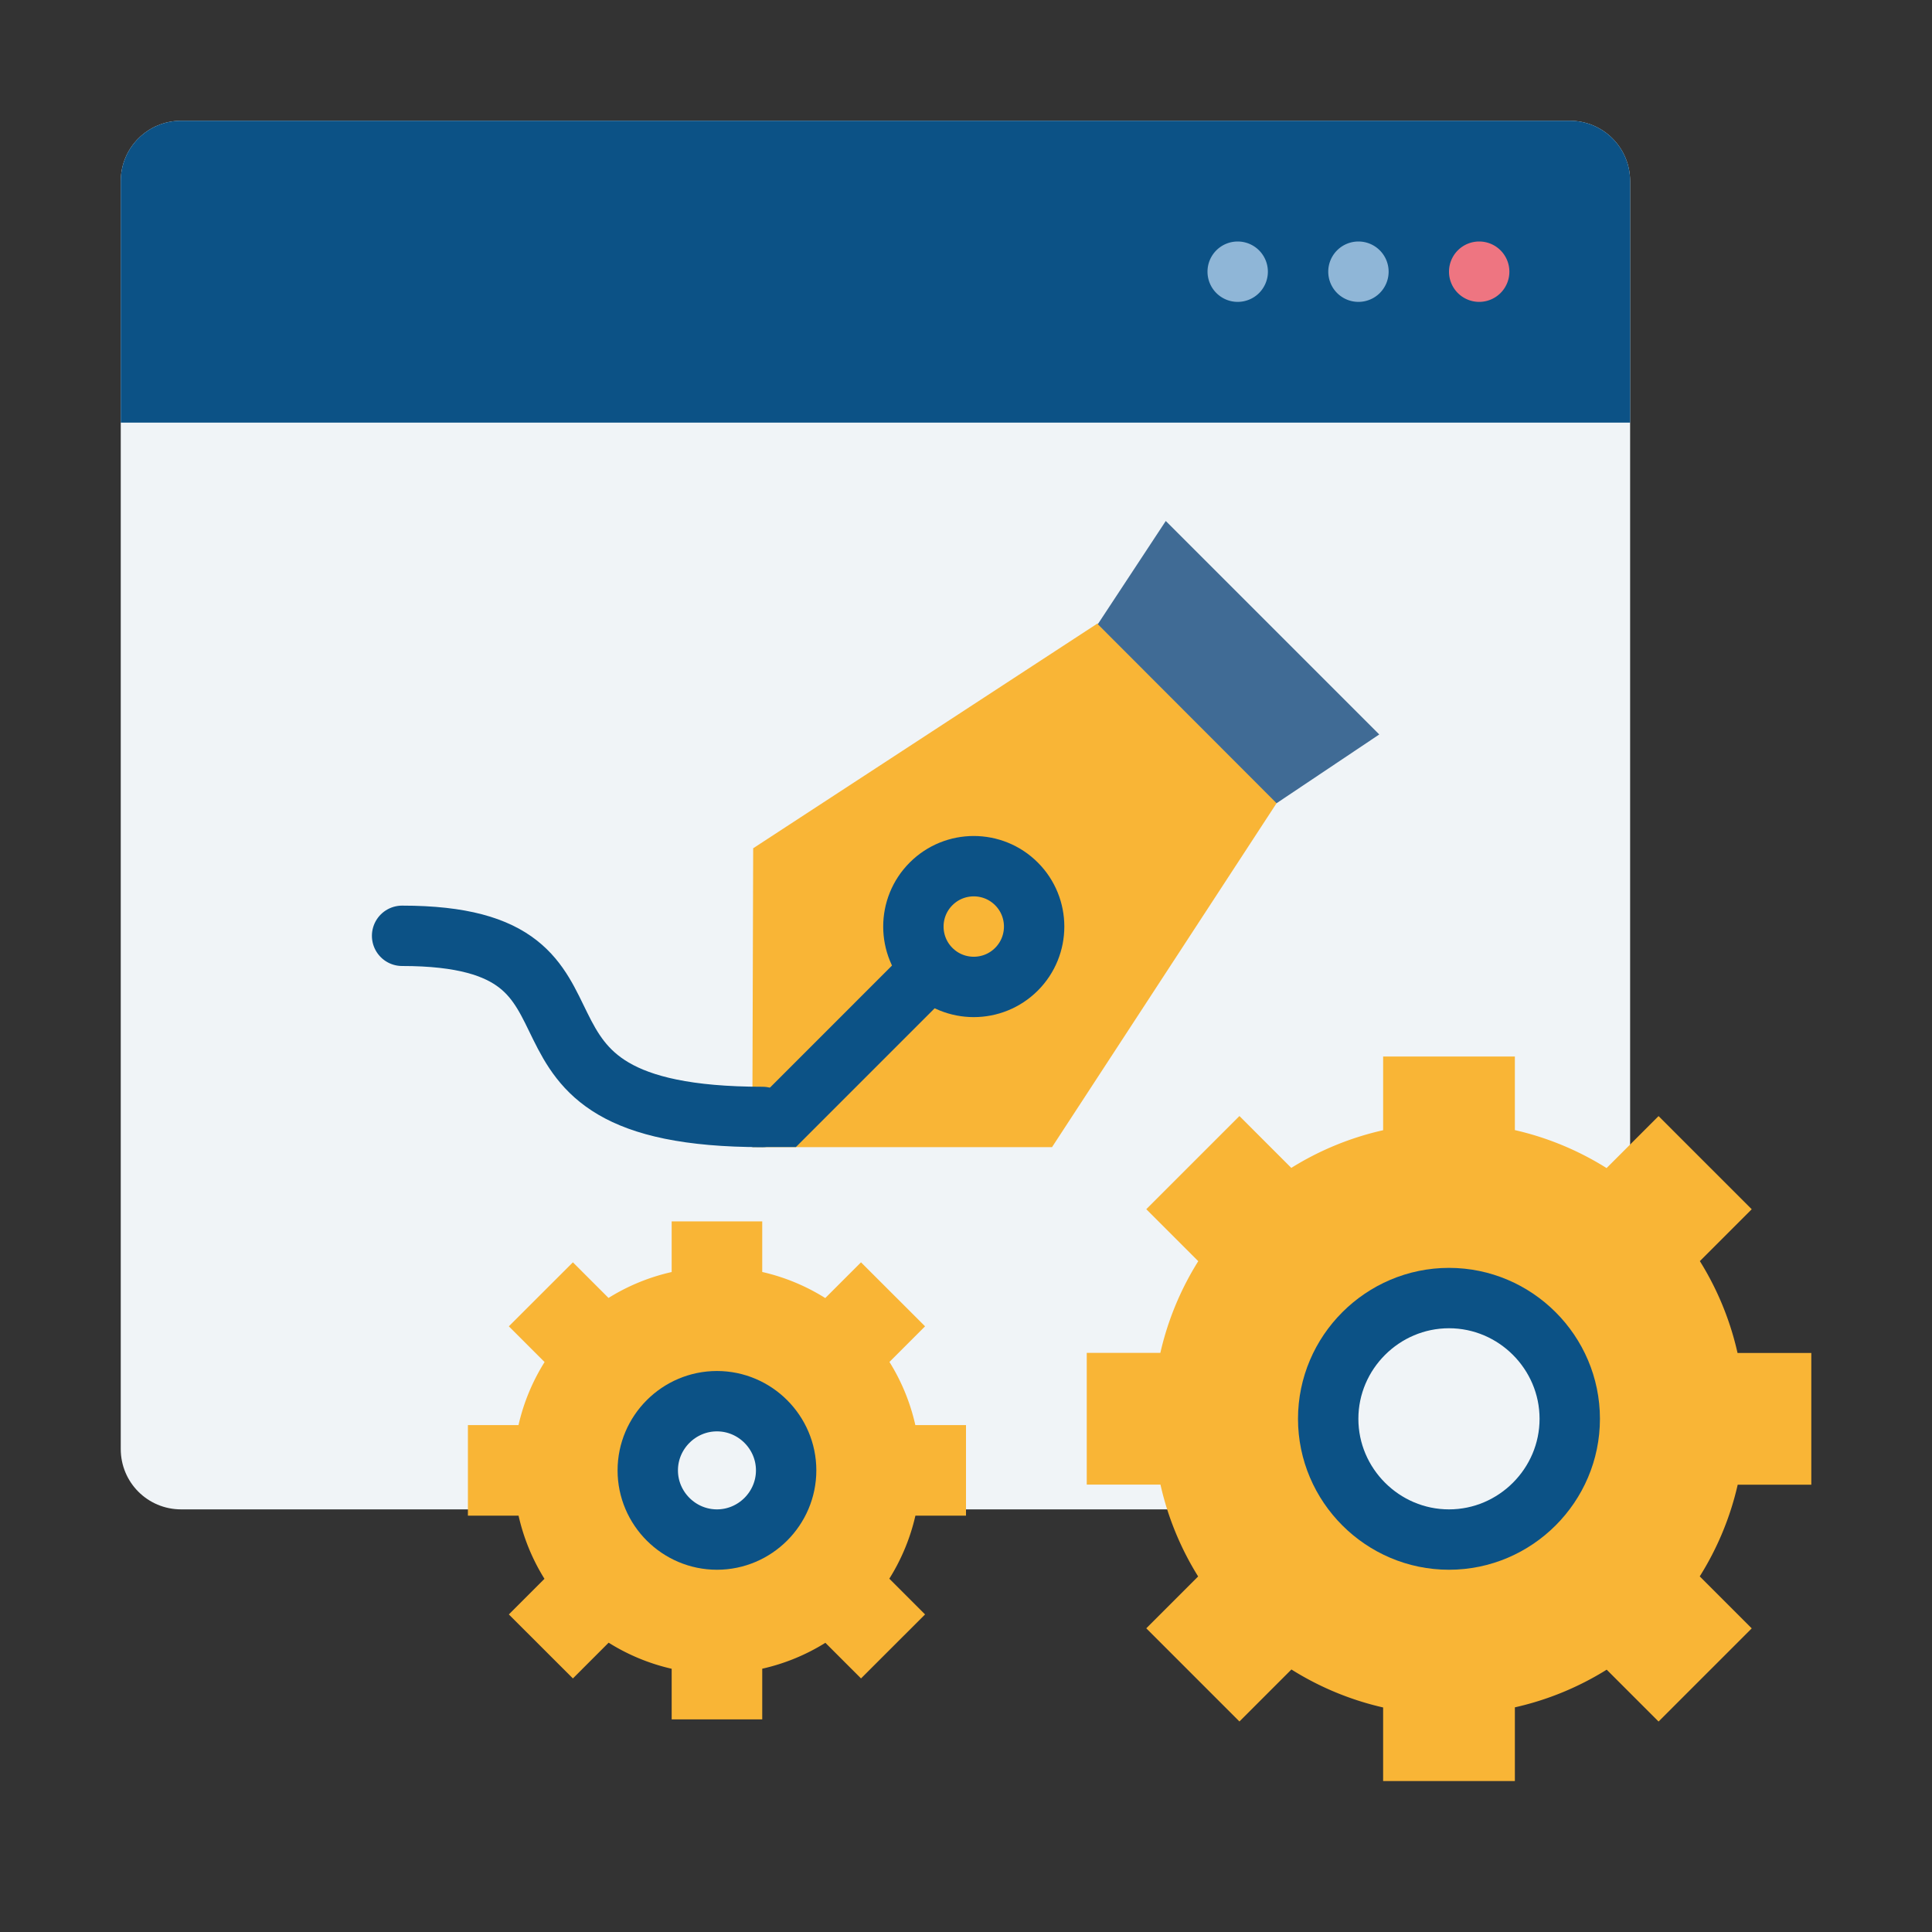 <svg xmlns="http://www.w3.org/2000/svg" width="32" height="32" viewBox="0 0 32 32"><rect x="0" y="0" width="32" height="32" fill="#333333" stroke="none"/><g transform="translate(148 -1436.362)"><g transform="translate(10 -5)"><path fill="#f0f4f7" d="m -155,1443.362 23,0 c 0.554,0 1,0.446 1,1 l 0,21 c 0,0.554 -0.446,1 -1,1 l -23,0 c -0.554,0 -1,-0.446 -1,-1 l 0,-21 c 0,-0.554 0.446,-1 1,-1 z"/><path fill="#0c5286" d="m -155,1443.362 23,0 c 0.554,0 1,0.446 1,1 l 0,4 -25,0 0,-4 c 0,-0.554 0.446,-1 1,-1 z"/><path fill="#ee7581" d="m -133,1445.862 a 0.5,0.5 0 0 1 -0.5,0.5 0.5,0.5 0 0 1 -0.5,-0.5 0.5,0.5 0 0 1 0.5,-0.5 0.5,0.5 0 0 1 0.5,0.5 z"/><path fill="#8fb6d7" d="M-135 1445.862a.5.5 0 0 1-.5.5.5.5 0 0 1-.5-.5.5.5 0 0 1 .5-.5.5.5 0 0 1 .5.5zM-137 1445.862a.5.5 0 0 1-.5.5.5.5 0 0 1-.5-.5.5.5 0 0 1 .5-.5.5.5 0 0 1 .5.5z"/></g><path style="isolation:auto;mix-blend-mode:normal" fill="#f9b536" d="m -118,1458.771 -1.221,0 a 4.909,4.909 0 0 0 -0.624,-1.521 l 0.859,-0.859 -1.543,-1.543 -0.861,0.861 a 4.909,4.909 0 0 0 -1.519,-0.629 l 0,-1.219 -2.182,0 0,1.221 a 4.909,4.909 0 0 0 -1.521,0.624 l -0.859,-0.859 -1.543,1.543 0.861,0.861 a 4.909,4.909 0 0 0 -0.628,1.519 l -1.219,0 0,2.182 1.221,0 a 4.909,4.909 0 0 0 0.624,1.521 l -0.859,0.859 1.543,1.543 0.861,-0.861 a 4.909,4.909 0 0 0 1.519,0.629 l 0,1.219 2.182,0 0,-1.221 a 4.909,4.909 0 0 0 1.521,-0.624 l 0.859,0.859 1.543,-1.543 -0.861,-0.861 a 4.909,4.909 0 0 0 0.629,-1.519 l 1.219,0 0,-2.182 z" color="#000" overflow="visible"/><path color="#000" style="line-height:normal;text-indent:0;text-align:start;text-decoration-line:none;text-decoration-style:solid;text-decoration-color:#000;text-transform:none;block-progression:tb;isolation:auto;mix-blend-mode:normal" fill="#f0f4f7" stroke="#0c5286" stroke-linecap="round" stroke-linejoin="round" d="m -122,1459.862 c 0,-1.099 -0.9,-2 -2,-2 -1.099,0 -2.001,0.9 -2.001,2 0,1.099 0.901,2 2.001,2 1.099,0 2,-0.9 2,-2 z" font-family="sans-serif" font-weight="400" overflow="visible"/><path style="isolation:auto;mix-blend-mode:normal" fill="#f9b536" d="m -132,1459.966 -0.839,0 a 3.375,3.375 0 0 0 -0.429,-1.046 l 0.59,-0.59 -1.061,-1.06 -0.592,0.592 a 3.375,3.375 0 0 0 -1.044,-0.432 l 0,-0.838 -1.5,0 0,0.839 a 3.375,3.375 0 0 0 -1.046,0.429 l -0.59,-0.59 -1.061,1.06 0.592,0.592 a 3.375,3.375 0 0 0 -0.432,1.044 l -0.838,0 0,1.5 0.839,0 a 3.375,3.375 0 0 0 0.429,1.046 l -0.59,0.59 1.061,1.06 0.592,-0.592 a 3.375,3.375 0 0 0 1.044,0.432 l 0,0.838 1.5,0 0,-0.839 a 3.375,3.375 0 0 0 1.046,-0.429 l 0.59,0.59 1.061,-1.06 -0.592,-0.592 a 3.375,3.375 0 0 0 0.432,-1.044 l 0.838,0 0,-1.5 z" color="#000" overflow="visible"/><path color="#000" style="line-height:normal;text-indent:0;text-align:start;text-decoration-line:none;text-decoration-style:solid;text-decoration-color:#000;text-transform:none;block-progression:tb;isolation:auto;mix-blend-mode:normal" fill="#f0f4f7" stroke="#0c5286" stroke-linecap="round" stroke-linejoin="round" d="m -134.979,1460.716 c 0,-0.63 -0.516,-1.146 -1.146,-1.146 -0.63,0 -1.146,0.516 -1.146,1.146 0,0.63 0.516,1.146 1.146,1.146 0.63,0 1.146,-0.516 1.146,-1.146 z" font-family="sans-serif" font-weight="400" overflow="visible"/><g transform="translate(34.66)"><g transform="translate(0 .5)"><path fill="#f9b536" fill-rule="evenodd" d="m -170.2,1454.862 0.015,-4.95 5.704,-3.724 2.97,2.97 -3.724,5.704 z"/><path fill="#0c5286" fill-rule="evenodd" d="m -167.445,431.246 a 0.5,0.5 0 0 0 -0.344,0.15 l -2.408,2.408 -0.002,0.695 0.721,0 2.396,-2.396 a 0.5,0.5 0 0 0 -0.363,-0.857 z" transform="translate(0 1020.362)"/><circle cx="908.404" cy="1143.915" r="1" fill="none" stroke="#0c5286" stroke-linecap="round" stroke-linejoin="round" transform="rotate(45)"/><path fill="#406b95" fill-rule="evenodd" d="m -164.477,1446.201 2.961,2.965 1.701,-1.139 -3.536,-3.536 z"/></g><path fill="none" stroke="#0c5286" stroke-linecap="round" stroke-linejoin="round" d="m -170.031,1454.862 c -4.969,0 -1.969,-3 -5.969,-3"/></g></g></svg>
